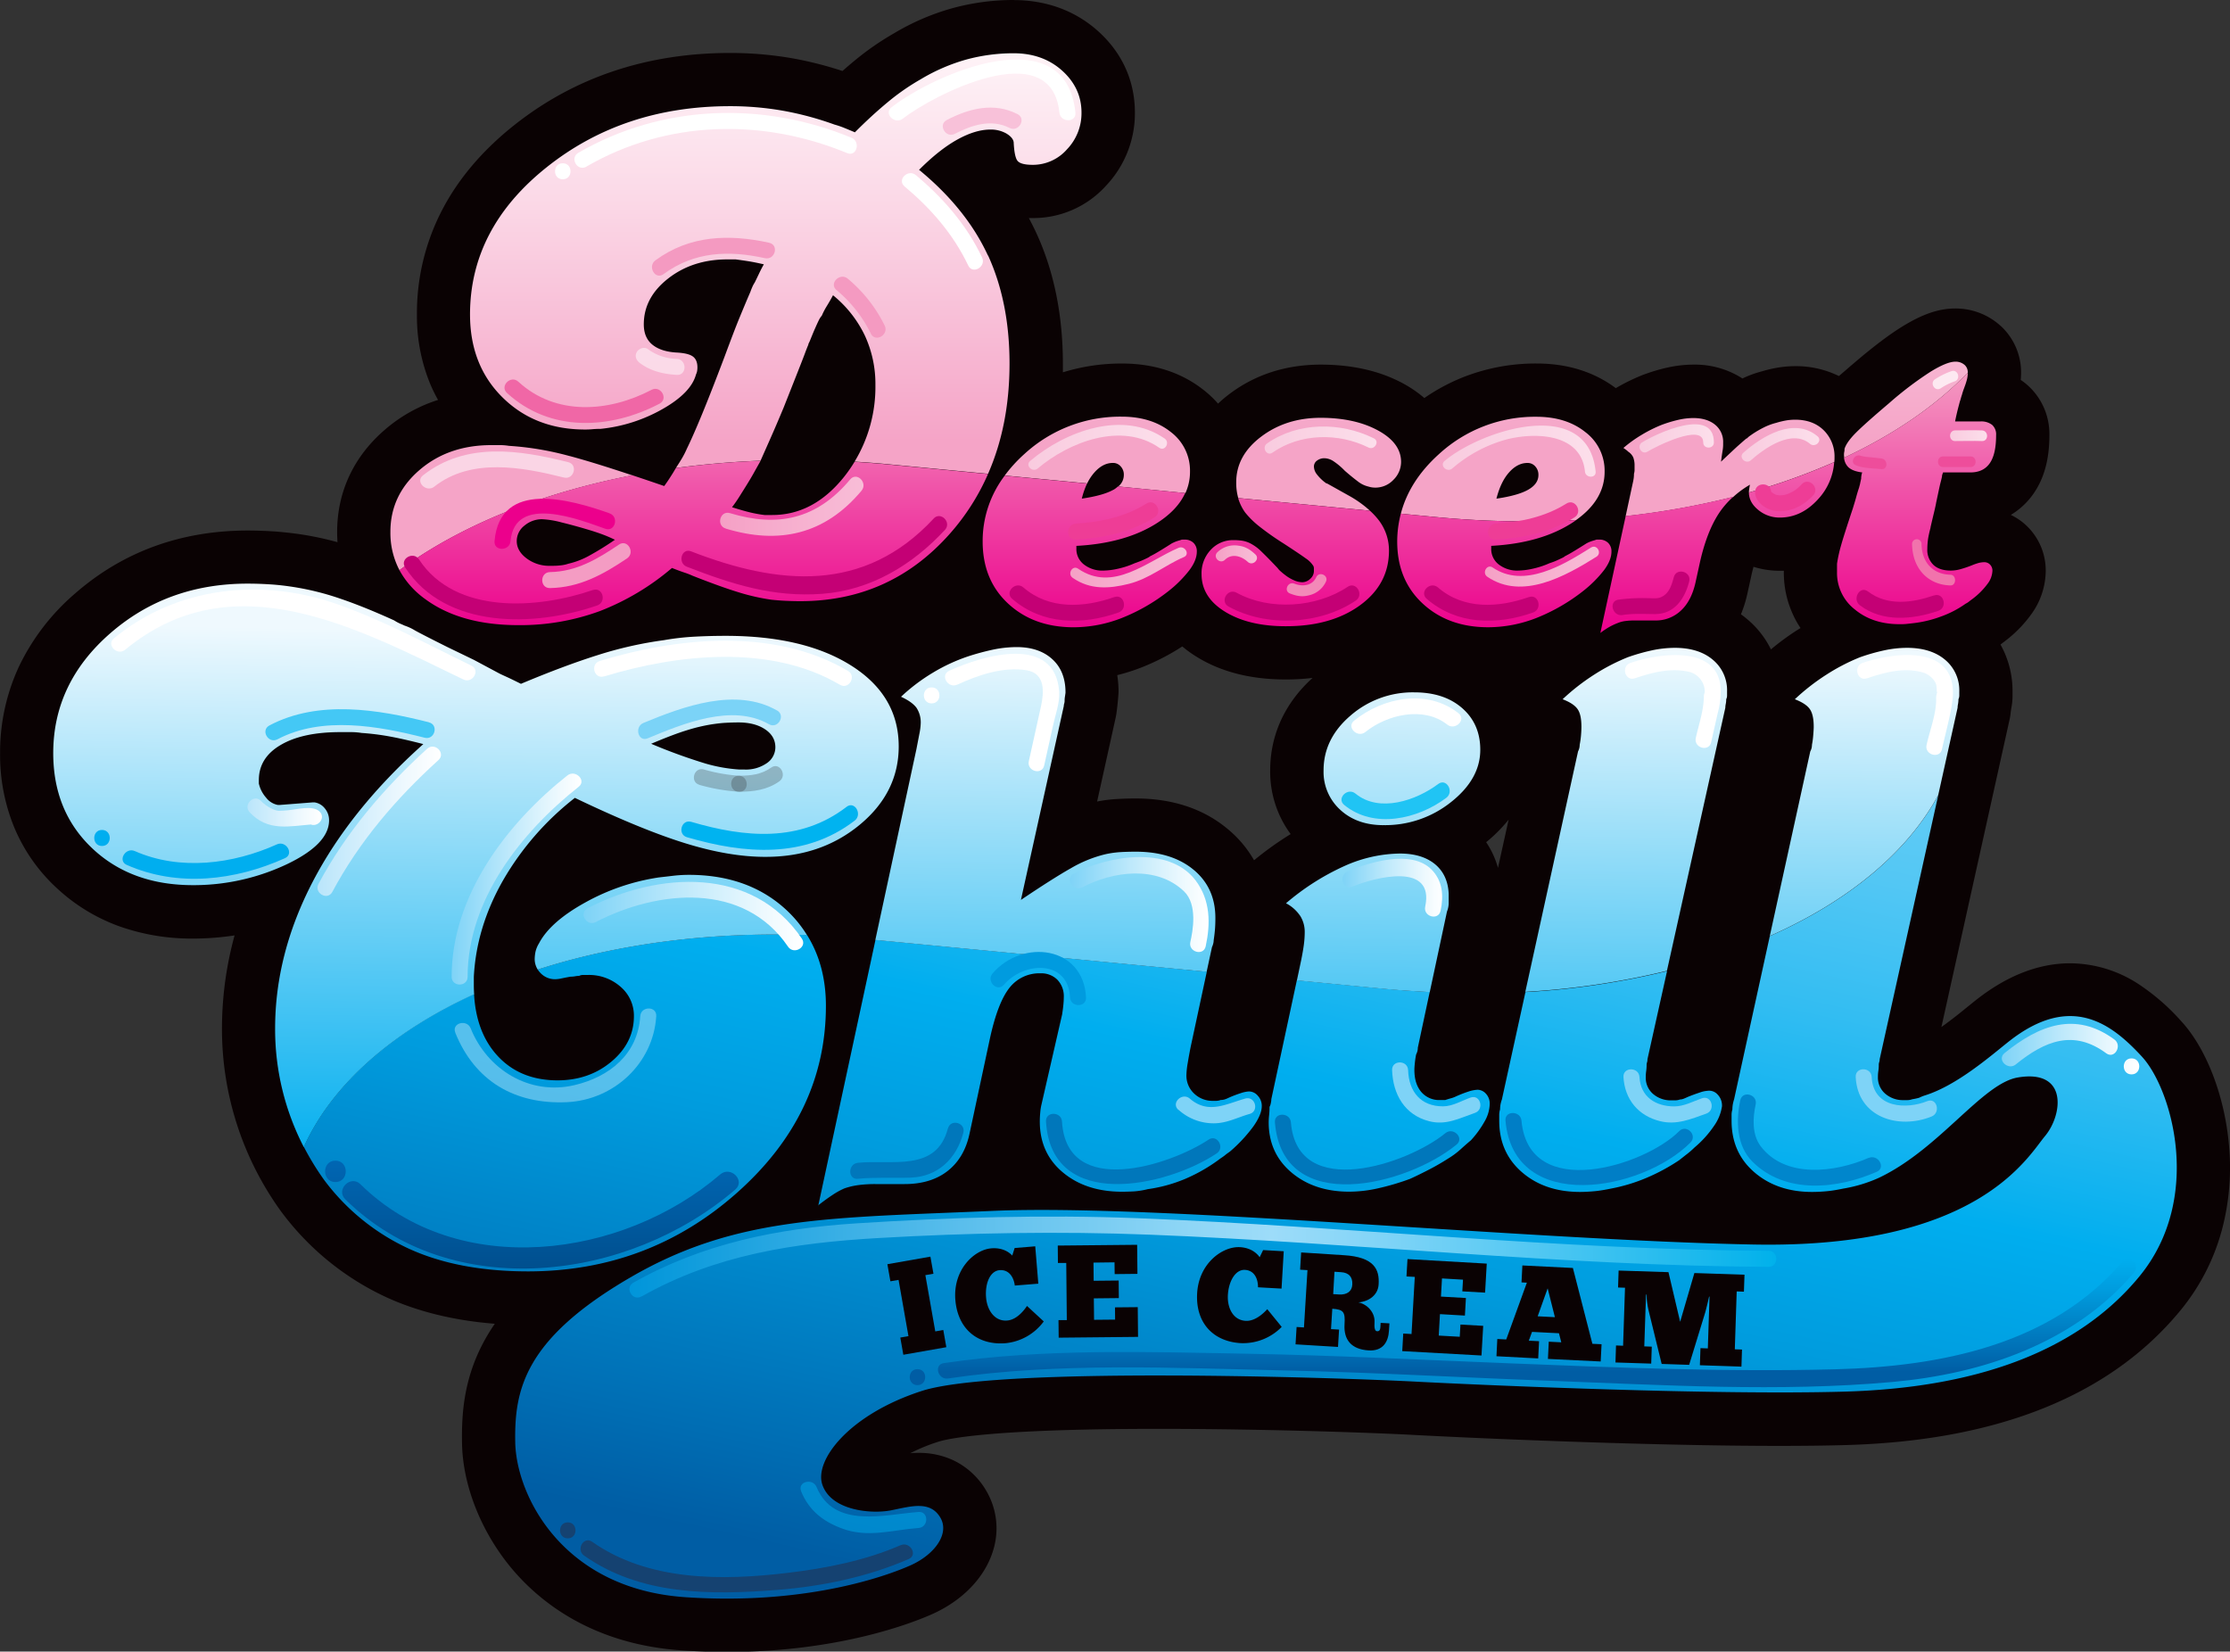 <svg xmlns="http://www.w3.org/2000/svg" xmlns:xlink="http://www.w3.org/1999/xlink" viewBox="0 0 1015.08 751.78"><rect x="0" y="0" width="1015.08" height="751.78" fill="#333333" stroke="none"/><defs><style>.cls-1{isolation:isolate;}.cls-2{fill:#0a0203;}.cls-3{fill:url(#linear-gradient);}.cls-4{fill:url(#linear-gradient-2);}.cls-5,.cls-9{fill:none;}.cls-6{fill:url(#linear-gradient-3);}.cls-7{fill:url(#linear-gradient-4);}.cls-8{fill:#7ed3f7;}.cls-9{stroke:#fff;stroke-miterlimit:10;stroke-width:3.78px;}.cls-10{fill:#fff;}.cls-11{fill:url(#linear-gradient-5);}.cls-12{fill:#154271;}.cls-13{opacity:0.5;}.cls-13,.cls-25{mix-blend-mode:lighten;}.cls-14{fill:#00aeef;}.cls-15{fill:url(#linear-gradient-6);}.cls-16{fill:url(#linear-gradient-7);}.cls-17{fill:url(#linear-gradient-8);}.cls-18{fill:#44c8f5;}.cls-19{fill:url(#linear-gradient-9);}.cls-20{fill:url(#linear-gradient-10);}.cls-21{fill:url(#linear-gradient-11);}.cls-22{fill:#abe1fa;}.cls-23{fill:url(#linear-gradient-12);}.cls-24{fill:#00b3f0;}.cls-26{opacity:0.25;mix-blend-mode:color-burn;}.cls-27{fill:#231f20;}.cls-28{fill:#7bd3f7;}.cls-29{fill:#009bdf;}.cls-30{fill:#007ec6;}.cls-31{fill:#0086cc;}.cls-32{fill:#07b;}.cls-33{fill:url(#linear-gradient-13);}.cls-34{fill:#20c4f4;}.cls-35{fill:#c40075;}.cls-36{fill:url(#linear-gradient-14);}.cls-37{fill:#ee3d96;}.cls-38{fill:url(#linear-gradient-15);}.cls-39{fill:url(#linear-gradient-16);}.cls-40{fill:url(#linear-gradient-17);}.cls-41{fill:#fde9f1;}.cls-42{fill:#ee4d9b;}.cls-43{fill:#f173ac;}.cls-44{fill:url(#linear-gradient-18);}.cls-45{fill:url(#linear-gradient-19);}.cls-46{fill:#f389b8;}.cls-47{fill:url(#linear-gradient-20);}.cls-48{fill:#f067a6;}.cls-49{fill:#f49ac1;}.cls-50{fill:#fad5e5;}.cls-51{fill:#f8c1d9;}.cls-52{fill:url(#linear-gradient-21);}.cls-53{fill:#ec008c;}.cls-54{fill:#f49cc3;}.cls-55{fill:url(#linear-gradient-22);}.cls-56{fill:url(#linear-gradient-23);}.cls-57{fill:url(#linear-gradient-24);}</style><linearGradient id="linear-gradient" x1="5098.94" y1="1413.18" x2="5205.86" y2="930.42" gradientUnits="userSpaceOnUse"><stop offset="0" stop-color="#005da4"/><stop offset="0.09" stop-color="#006db3"/><stop offset="0.38" stop-color="#009cde"/><stop offset="0.53" stop-color="#00aeef"/><stop offset="0.55" stop-color="#07b0ef"/><stop offset="0.69" stop-color="#33bdf2"/><stop offset="0.82" stop-color="#53c7f4"/><stop offset="0.93" stop-color="#66cdf6"/><stop offset="1" stop-color="#6dcff6"/></linearGradient><linearGradient id="linear-gradient-2" x1="5035.24" y1="1209.76" x2="5039.33" y2="964.03" gradientUnits="userSpaceOnUse"><stop offset="0" stop-color="#00aeef"/><stop offset="0.36" stop-color="#53c8f4"/><stop offset="1" stop-color="#eff9fe"/></linearGradient><linearGradient id="linear-gradient-3" x1="5117.38" y1="932.34" x2="5117.38" y2="697.06" gradientUnits="userSpaceOnUse"><stop offset="0.25" stop-color="#f5a4c7"/><stop offset="0.72" stop-color="#fbd9e7"/><stop offset="1" stop-color="#fef3f7"/></linearGradient><linearGradient id="linear-gradient-4" x1="5125.9" y1="960.92" x2="5125.9" y2="842.46" gradientUnits="userSpaceOnUse"><stop offset="0" stop-color="#ec008c"/><stop offset="0.54" stop-color="#f051a8"/><stop offset="1" stop-color="#f49ac1"/></linearGradient><linearGradient id="linear-gradient-5" x1="4867.17" y1="1245.01" x2="5389.19" y2="1245.01" gradientUnits="userSpaceOnUse"><stop offset="0" stop-color="#0095da"/><stop offset="0.04" stop-color="#0c9bdc"/><stop offset="0.29" stop-color="#5abeec"/><stop offset="0.47" stop-color="#8ad4f5"/><stop offset="0.56" stop-color="#9ddcf9"/><stop offset="0.62" stop-color="#8cd7f8"/><stop offset="0.75" stop-color="#61ccf4"/><stop offset="0.93" stop-color="#1cb9ed"/><stop offset="1" stop-color="#00b1eb"/></linearGradient><linearGradient id="linear-gradient-6" x1="5273.84" y1="1304.32" x2="5273.84" y2="1245.82" gradientUnits="userSpaceOnUse"><stop offset="0" stop-color="#005da4"/><stop offset="0.12" stop-color="#005da4"/><stop offset="0.27" stop-color="#006db3"/><stop offset="0.76" stop-color="#009cde"/><stop offset="1" stop-color="#00aeef"/></linearGradient><linearGradient id="linear-gradient-7" x1="5491.87" y1="1150.33" x2="5554.43" y2="1150.33" gradientUnits="userSpaceOnUse"><stop offset="0" stop-color="#7ed3f7"/><stop offset="0.44" stop-color="#bee9fb"/><stop offset="0.82" stop-color="#edf9fe"/><stop offset="1" stop-color="#fff"/></linearGradient><linearGradient id="linear-gradient-8" x1="4693.29" y1="1042.68" x2="4727.21" y2="1042.68" gradientUnits="userSpaceOnUse"><stop offset="0" stop-color="#b9e5fb"/><stop offset="0.06" stop-color="#bee7fb"/><stop offset="0.69" stop-color="#edf8fe"/><stop offset="1" stop-color="#fff"/></linearGradient><linearGradient id="linear-gradient-9" x1="4725.16" y1="1046.63" x2="4781.39" y2="1046.63" xlink:href="#linear-gradient-8"/><linearGradient id="linear-gradient-10" x1="4822.79" y1="1250.26" x2="4822.79" y2="1201.13" gradientUnits="userSpaceOnUse"><stop offset="0" stop-color="#004f8e"/><stop offset="1" stop-color="#0066b3"/></linearGradient><linearGradient id="linear-gradient-11" x1="4846.29" y1="1089.8" x2="4946.27" y2="1089.8" xlink:href="#linear-gradient-7"/><linearGradient id="linear-gradient-12" x1="4786.23" y1="1072.95" x2="4845.34" y2="1072.95" xlink:href="#linear-gradient-7"/><linearGradient id="linear-gradient-13" x1="5067.69" y1="1084.56" x2="5130.82" y2="1084.56" xlink:href="#linear-gradient-7"/><linearGradient id="linear-gradient-14" x1="5067.83" y1="931.07" x2="5120.85" y2="931.07" gradientUnits="userSpaceOnUse"><stop offset="0" stop-color="#f5a0c5"/><stop offset="0.34" stop-color="#f6abcc"/><stop offset="1" stop-color="#f8bdd7"/></linearGradient><linearGradient id="linear-gradient-15" x1="5048.74" y1="876.46" x2="5111.88" y2="876.46" gradientUnits="userSpaceOnUse"><stop offset="0" stop-color="#f9cbdf"/><stop offset="0.09" stop-color="#f9cde0"/><stop offset="1" stop-color="#fcdfeb"/></linearGradient><linearGradient id="linear-gradient-16" x1="5373.41" y1="875.31" x2="5408.79" y2="875.31" xlink:href="#linear-gradient-15"/><linearGradient id="linear-gradient-17" x1="5326.95" y1="872.38" x2="5360.8" y2="872.38" xlink:href="#linear-gradient-15"/><linearGradient id="linear-gradient-18" x1="5468.31" y1="871.13" x2="5485.16" y2="871.13" xlink:href="#linear-gradient-15"/><linearGradient id="linear-gradient-19" x1="5134.05" y1="925.18" x2="5152.82" y2="925.18" xlink:href="#linear-gradient-14"/><linearGradient id="linear-gradient-20" x1="5156.31" y1="873.13" x2="5207.25" y2="873.13" xlink:href="#linear-gradient-15"/><linearGradient id="linear-gradient-21" x1="4908.45" y1="903.26" x2="4973.72" y2="903.26" xlink:href="#linear-gradient-14"/><linearGradient id="linear-gradient-22" x1="5256.55" y1="930.74" x2="5308.49" y2="930.74" xlink:href="#linear-gradient-14"/><linearGradient id="linear-gradient-23" x1="5237.44" y1="878.17" x2="5307.03" y2="878.17" xlink:href="#linear-gradient-15"/><linearGradient id="linear-gradient-24" x1="5191.83" y1="1076.88" x2="5237.15" y2="1076.88" xlink:href="#linear-gradient-7"/></defs><title>DesertChill SVG</title><g class="cls-1"><g id="Layer_2" data-name="Layer 2"><path class="cls-2" d="M5042.14,672.82A105.1,105.1,0,0,0,5014,676.6a108.21,108.21,0,0,0-26.4,11.38,126.17,126.17,0,0,0-18.08,12.56c-1.79,1.47-3.57,3-5.38,4.59a168.48,168.48,0,0,0-22.67-5.75,164.8,164.8,0,0,0-28.49-2.45c-37.86,0-71,11.13-98.54,33.08-14.24,11.35-25.19,24.27-32.55,38.43A101.75,101.75,0,0,0,4770.43,816a81.44,81.44,0,0,0,5.36,29.86,68.3,68.3,0,0,0,4.26,9,68.7,68.7,0,0,0-24.39,13.72c-14.09,12.21-21.55,28.25-21.55,46.42,0,1.57.07,3.11.16,4.62a140.53,140.53,0,0,0-16.12-3.48s0,0,0,0c-3.93-.6-8-1.06-12.17-1.39h-.07c-4.15-.28-8.34-.44-12.48-.44-30.34,0-56.76,9.62-78.51,28.58a101.56,101.56,0,0,0-25.4,32.83,92.4,92.4,0,0,0-8.83,40,87,87,0,0,0,6.26,33.28,78.81,78.81,0,0,0,19.08,27.63,83.22,83.22,0,0,0,28.64,17.73,98.07,98.07,0,0,0,33.83,5.68h1.14a2.27,2.27,0,0,0,.44,0,128.76,128.76,0,0,0,17.35-1.43,160.47,160.47,0,0,0-5.74,42.31,141.49,141.49,0,0,0,26.77,83.15,6.41,6.41,0,0,0,.39.52,124.83,124.83,0,0,0,47.81,38.79c14.37,6.56,30.88,10.56,49.22,12-1.31,1.91-2.54,3.84-3.67,5.79-10.34,17.82-11.5,34.52-11.25,48.56.32,19.8,9.19,41.57,23.7,58.32,12.95,14.93,36.68,33.27,76.21,36,6.94.47,13.9.72,20.73.72,50.79,0,84.32-13.18,93.37-17.22,13.71-6.13,23.74-16.47,27.56-28.39a33.72,33.72,0,0,0-2.93-27.74,34.65,34.65,0,0,0-14.57-13.69,36.71,36.71,0,0,0-16.22-3.58c-1.3,0-2.57,0-3.81.16a82.94,82.94,0,0,1,12.74-5.22c4.27-1.38,24.11-5.87,100.07-5.87,52.32,0,102.6,2,116,2.75,25.79,1.38,106,5,166.83,5,11.53,0,21.85-.13,30.71-.39,69-2,120.06-22.65,151.81-61.26a97.5,97.5,0,0,0,19.22-37.95,110.07,110.07,0,0,0,2.87-37.45c-2-22.37-10.34-44-21.8-56.35a98.57,98.57,0,0,0-19.11-16.64,57.34,57.34,0,0,0-31.38-9.63c-14.37,0-28.81,5.64-42.89,16.76-1.19.93-2.47,2-3.83,3.07-3,2.46-7.31,5.93-11.87,9.18l31-139.85a22.52,22.52,0,0,0,.52-3.31c.08-.55.17-1.1.23-1.67a28.48,28.48,0,0,0,.62-5.9V987.6a43.17,43.17,0,0,0-5.48-21.39q.58-.44,1.08-.84c.41-.28.78-.58,1.17-.88a57.19,57.19,0,0,0,11.64-11.9,34,34,0,0,0,6.7-19.81,28.17,28.17,0,0,0-8.16-20.1,27.6,27.6,0,0,0-7.72-5.48,33.84,33.84,0,0,0,10.4-9.79c4.83-7,7.15-15.66,7.15-26.52a29.78,29.78,0,0,0-10.24-23,29.33,29.33,0,0,0-2.81-2.13c.07-.55.09-1.08.11-1.62a28.78,28.78,0,0,0-9.05-22.81,1.93,1.93,0,0,1-.21-.17,30.42,30.42,0,0,0-20.69-7.92c-7.34,0-14.7,2.48-23.87,8.09l0,0c-6.1,3.74-13.25,9.15-21.91,16.53-2.68,2.26-5,4.32-7.14,6.13a44.36,44.36,0,0,0-19.92-4.5,49.28,49.28,0,0,0-8,.68,58.21,58.21,0,0,0-7,1.64,50.85,50.85,0,0,0-9,3.28,40,40,0,0,0-22.31-6.3,54.56,54.56,0,0,0-12.13,1.41h-.06a83.9,83.9,0,0,0-10.69,3.23c-.17.06-.32.11-.45.17a90,90,0,0,0-12,5.9c-9.95-7.44-22.07-11.22-36.11-11.22a90.17,90.17,0,0,0-32.43,5.87A88.61,88.61,0,0,0,5229,854a54.57,54.57,0,0,0-9.47-6.53c-10.55-5.77-23.24-8.68-37.67-8.68-15.87,0-29.94,4.53-41.76,13.51a61.81,61.81,0,0,0-5,4.24,48.7,48.7,0,0,0-6.31-6c-10.19-8.13-22.8-12.25-37.46-12.25a90.51,90.51,0,0,0-26.86,4c0-1.25,0-2.51,0-3.77,0-22.07-4-42.05-12-59.44-1.08-2.37-2.25-4.68-3.49-7l1.87,0a44.59,44.59,0,0,0,33.31-14.79,47.92,47.92,0,0,0,13.09-33.21c0-14.47-5.84-27.34-16.92-37.22-10.3-9.2-23.49-14-38.16-14Zm336,260.76c.24-1,.47-1.91.7-2.76a39.58,39.58,0,0,0,12,1.81h1.8v.63a45.26,45.26,0,0,0,4.43,19.86,41.05,41.05,0,0,0,3.17,5.58c-.48.29-1,.59-1.42.9,0,0,0,0-.05,0a116.08,116.08,0,0,0-12,8.82A42,42,0,0,0,5376,954.7c-.92-.78-1.89-1.55-2.88-2.26a55.43,55.43,0,0,0,2.83-9,.49.49,0,0,0,.05-.19l2.12-9.66ZM5089.3,980.12a91.4,91.4,0,0,0,10.52-3.32h0a104.27,104.27,0,0,0,19-9.73,53.81,53.81,0,0,0,6.88,4.93c10.95,6.71,24.48,10.11,40.09,10.11a100.75,100.75,0,0,0,12.34-.71c-12.64,11.43-19.3,25.94-19.3,42.09a47.78,47.78,0,0,0,9.32,29,147.88,147.88,0,0,0-16.66,11.91,51.81,51.81,0,0,0-12.15-14.35c-11-9.14-25.11-13.78-41.75-13.78-3,0-6,.1-8.66.26a65.58,65.58,0,0,0-8.88,1.13l8.45-38.2c.12-.56.21-1.11.31-1.69a127.3,127.3,0,0,0,1-9.79,51.15,51.15,0,0,0-.59-7.86Zm167.84,76.06a68.73,68.73,0,0,0,10.23-10.27l-4.85,21.94a40.18,40.18,0,0,0-5.38-11.67Z" transform="translate(-4580.65 -672.82)"/><path class="cls-3" d="M4953,1221.56s.06,0,.09-.08l-.09.47Zm6.42-4.68a33.29,33.29,0,0,1,5.65-3.14,32.78,32.78,0,0,1,6.82-1.54,57.57,57.57,0,0,1,7.21-.4h13.28q12.06,0,19.67-6t9.94-17l9.35-43.67q3.54-16,8.78-22.63a17.25,17.25,0,0,1,14.24-6.64,10.32,10.32,0,0,1,7.6,2.93,10.86,10.86,0,0,1,2.92,8,34.83,34.83,0,0,1-.2,3.48c-.12,1.34-.32,2.75-.56,4.31l-9.38,40.94a24.2,24.2,0,0,0-.58,3.71c-.13,1.41-.2,2.78-.2,4.09q0,14.42,10.53,23.19t26.91,8.77c1.8,0,3.7-.06,5.65-.17a35.48,35.48,0,0,0,6.05-1,67.83,67.83,0,0,0,17-4.66,76.46,76.46,0,0,0,16.17-9.37c.79-.52,1.5-1,2.15-1.55s1.36-1,2.13-1.57a68.61,68.61,0,0,0,10.55-11.31c2.59-3.64,3.9-6.76,3.9-9.35a6.71,6.71,0,0,0-1.77-4.67,5.31,5.31,0,0,0-4.09-2,14.38,14.38,0,0,0-3.71.78,52.81,52.81,0,0,0-6,2.33,8.53,8.53,0,0,1-1.58.59,6.46,6.46,0,0,1-1.56.19,6.12,6.12,0,0,1-1.95.39h-1.56a12,12,0,0,1-8.56-3.31,11.12,11.12,0,0,1-3.52-8.44,35.84,35.84,0,0,1,.59-5.45c.38-2.35.84-4.84,1.36-7.44l7.33-34.16-150.82-14.48-26,120.79C4955.37,1219.7,4957.49,1218.14,4959.41,1216.88Zm596.26-63.05c-13.54-14.67-32.06-29.45-60.61-6.95-7.79,6.14-23.37,19.9-38.08,24.52a17.21,17.21,0,0,0-2.74,1.1,27.69,27.69,0,0,1-3.18.69,6.58,6.58,0,0,1-2.14.39h-1.75a12.21,12.21,0,0,1-8.38-2.92,9.64,9.64,0,0,1-3.33-7.61,18.69,18.69,0,0,1,.21-2.89,17,17,0,0,0,.18-2.56,4,4,0,0,1,.21-1.35,4.76,4.76,0,0,0,.21-1.38l26.64-120.08c-14.29,26.4-41.31,48.43-76.67,64.14L5370,1173.19a19.23,19.23,0,0,0-.59,2.35,15.38,15.38,0,0,0-.2,2.33,8.34,8.34,0,0,0-.36,2.54V1183c0,9.62,3.42,17.41,10.32,23.38s15.66,9,26.32,9c2.34,0,4.68-.14,7-.36s4.79-.67,7.39-1.2a65.43,65.43,0,0,0,16-4.86c27.62-13.09,47.1-43,63.28-45.69,23-3.87,20.37,17.1,12.37,26.67s-30.7,51.34-132.77,49.37-271.49-18.56-345.88-15.32-117.14,2.3-165.31,30.31-52.81,51.07-52.39,75,21.21,66.68,77.34,70.54c58.72,4,96.05-11.57,102.57-14.48,11.28-5.06,17.83-14.54,13.61-21.72-4.65-7.94-13.47-5.12-22.41-3.34s-27.25.2-31.3-11.63c-3.82-11.14,12.11-32,45.3-42.72,35-11.28,190.81-6,224.83-4.22,30.53,1.61,136.69,6.26,195.54,4.53,56.68-1.66,104.49-16.77,133.81-52.41S5569.17,1168.43,5555.67,1153.83Zm-836.73,41a121.52,121.52,0,0,0,9.18,15,100.44,100.44,0,0,0,38.59,31.36q22.57,10.33,54.18,10.35,55,0,95.34-35.89t40.36-85c0-12.39-2.91-23.11-8.59-32.23-44.8-1.61-86.77,4.17-122.61,15.68a9.55,9.55,0,0,0,1.36,1.71,9,9,0,0,0,6.63,2.74,14.41,14.41,0,0,0,2.92-.38c1.16-.24,2.55-.53,4.1-.78a11.14,11.14,0,0,0,2.15-.2,10.21,10.21,0,0,1,1.74-.17,3.68,3.68,0,0,1,1.76-.41h2.14a21.65,21.65,0,0,1,15,5.44,17.27,17.27,0,0,1,6,13.28q0,12.09-10.15,20.65t-24.55,8.6q-17.52,0-27.87-11.71c-6.2-7-9.58-16.23-10.2-27.62C4759.44,1142.22,4731.86,1166.19,4718.94,1194.87Zm544.73-19.33a14.21,14.21,0,0,0-.21,2.33,8.34,8.34,0,0,0-.38,2.54V1183q0,14.43,10.33,23.38t26.31,9c2.33,0,4.67-.14,7-.36s4.8-.67,7.41-1.2a79,79,0,0,0,16-4.86,89.33,89.33,0,0,0,14.82-8c1.28-1,2.53-2,3.71-2.91a36.83,36.83,0,0,0,3.31-2.91,47.8,47.8,0,0,0,9-10,20.6,20.6,0,0,0,3.51-8.77v-.39a7.1,7.1,0,0,0-1.94-4.88,5.15,5.15,0,0,0-4.7-1.75,12.84,12.84,0,0,0-3.5.78c-1.54.51-3.38,1.16-5.43,2-.54.25-1.14.52-1.77.77a4.86,4.86,0,0,1-1.77.39,6.47,6.47,0,0,1-2.12.39h-1.77a12.21,12.21,0,0,1-8.38-2.92,9.67,9.67,0,0,1-3.32-7.61,18.69,18.69,0,0,1,.21-2.89,22.1,22.1,0,0,0,.18-2.56,3.72,3.72,0,0,1,.21-1.35,4.21,4.21,0,0,0,.17-1.38l8.92-40.13a357,357,0,0,1-64.46,9.56l-10.72,48.89A15,15,0,0,0,5263.67,1175.54Zm-104.55-.6a6.35,6.35,0,0,1-.59,1.77,33.4,33.4,0,0,1-.19,3.7,30.06,30.06,0,0,0-.2,3.31q0,14.05,10.34,22.81t26.33,8.77a60.51,60.51,0,0,0,13.24-1.56,114.82,114.82,0,0,0,14.43-4.27c2.87-1.31,5.79-2.75,8.77-4.29s5.92-3.26,8.77-5.08a37,37,0,0,0,5.48-4.09c1.55-1.41,3.12-2.8,4.67-4.08a45.29,45.29,0,0,0,6.24-8.59,16.72,16.72,0,0,0,2.34-7.8,6.64,6.64,0,0,0-1.76-4.88,5.28,5.28,0,0,0-3.71-1.76,14.87,14.87,0,0,0-4.1.79,54.19,54.19,0,0,0-6,2.34,12.56,12.56,0,0,1-2.14.77c-.93.26-1.77.51-2.54.78h-2.33a10.66,10.66,0,0,1-8.59-3.69q-3.12-3.71-3.12-10c0-.78.07-1.82.2-3.11s.32-2.6.58-3.91a8.25,8.25,0,0,0,.6-1.55,6.92,6.92,0,0,0,.18-1.56l5.42-25.39c-6.51-.32-13.05-.74-19.66-1.37l-40.82-3.94-11.61,54.08A8.7,8.7,0,0,1,5159.12,1174.94Z" transform="translate(-4580.65 -672.82)"/><path class="cls-4" d="M5291.94,991.11A97.6,97.6,0,0,1,5306.17,980a91.94,91.94,0,0,1,15.4-8,89.37,89.37,0,0,1,10.91-3.12,50.36,50.36,0,0,1,10.52-1.17q10.93,0,17.36,5.46a18,18,0,0,1,6.44,14.43v1.77a3.81,3.81,0,0,1-.39,1.74,10.48,10.48,0,0,1-.21,2.16A8.71,8.71,0,0,0,5366,995l-26.58,119.73a357,357,0,0,1-64.46,9.56l24-109.41a8.59,8.59,0,0,0,.58-1.55,7.54,7.54,0,0,0,.18-1.56,38.39,38.39,0,0,0,.6-4.28c.13-1.57.18-2.87.18-3.91,0-3.65-.56-6.3-1.76-8S5295.31,992.4,5291.94,991.11Zm112.53,4.49c1.18,1.69,1.77,4.34,1.77,8,0,1-.09,2.34-.22,3.91a36.44,36.44,0,0,1-.57,4.28,8.29,8.29,0,0,1-.18,1.56,8.74,8.74,0,0,1-.61,1.55l-18.42,84c35.36-15.71,62.38-37.74,76.67-64.14l8.82-39.78a8.21,8.21,0,0,1,.21-1.74,13.15,13.15,0,0,0,.19-2.16,4.08,4.08,0,0,0,.38-1.74V987.6a18.08,18.08,0,0,0-6.43-14.43q-6.43-5.45-17.36-5.46a50,50,0,0,0-10.51,1.17,89,89,0,0,0-10.92,3.12,90.8,90.8,0,0,0-15.4,8,97.68,97.68,0,0,0-14.24,11.11C5401,992.4,5403.29,993.9,5404.47,995.6ZM4948,1098.47a55,55,0,0,0-8.77-10.85q-17.34-16.57-45-16.58a60.59,60.59,0,0,0-6.82.38q-3.31.4-6.81.79a99.08,99.08,0,0,0-33.75,11.52q-15.78,8.76-20.86,18.51a12.8,12.8,0,0,0-1.56,3.7,17.48,17.48,0,0,0-.39,3.32,8.92,8.92,0,0,0,1.38,4.89C4861.23,1102.64,4903.2,1096.86,4948,1098.47Zm-236.67-32.31a99.29,99.29,0,0,1-41.73,9.57h-1.14q-28.1,0-45.83-16.77t-17.75-43.3q0-31.95,25.95-54.57t62.56-22.61c3.64,0,7.21.13,10.74.37s6.94.66,10.31,1.19a124.81,124.81,0,0,1,21.07,5.27q10.89,3.69,24.58,9.92a18.8,18.8,0,0,0,2.91,1.56c.65.27,1.23.52,1.77.79a22.41,22.41,0,0,1,4.67,2.15c2.06,1.17,7,3.69,14.81,7.6l12.08,5.84,11.71,6.26c.5.25,1.62.78,3.3,1.54s3.84,1.83,6.45,3.12q19.48-8.19,34.89-13.06a177.36,177.36,0,0,1,30.22-6.82,114.87,114.87,0,0,1,13.64-1.57q7-.39,14.44-.39,35.85,0,57.3,13.64t21.46,36.68q0,21-17.75,35.68t-43.08,14.6q-16.4,0-36.47-6.23T4842.33,1036a129.91,129.91,0,0,0-32.74,37.63q-12.09,21.26-13.26,43.86v3.91c0,1.34.07,2.65.14,4-37,16.92-64.61,40.89-77.53,69.57a116.69,116.69,0,0,1-13.06-54q0-33.91,17.15-66.86t50.31-62.59q-9-2.32-15.41-3.49a113.44,113.44,0,0,0-12.68-1.58,30.64,30.64,0,0,0-4.67-.38h-5.07q-17.17,0-27.09,5.85c-6.64,3.88-9.95,9.24-9.95,16v1.56a14.63,14.63,0,0,0,3.31,6.43,8.85,8.85,0,0,0,5.26,3.3h1.18l14.81-1.16h.78a7.29,7.29,0,0,1,4.68,2.72,8.31,8.31,0,0,1,1.95,5.46Q4730.44,1057,4711.33,1066.16Zm165.72-54.78a250.8,250.8,0,0,0,24.75,9,71.6,71.6,0,0,0,15.41,2.72h2.34a16.66,16.66,0,0,0,10.15-2.9,8.76,8.76,0,0,0,3.89-7.21c0-3.4-1.57-6.12-4.68-8.2s-7.16-3.13-12.09-3.13c-2.09,0-4.1.08-6,.18s-3.84.35-5.67.61a77.79,77.79,0,0,0-11.69,2.73C4889.26,1006.44,4883.81,1008.53,4877.05,1011.38ZM4997.83,995a12,12,0,0,1,1.93,7,27.81,27.81,0,0,1-.58,4.68c-.4,2.08-.86,4.43-1.35,7l-18.74,87,150.82,14.48,2.42-11.23a7.71,7.71,0,0,0,.56-1.56,6.07,6.07,0,0,0,.22-1.57c.24-1.56.44-3.2.58-4.89s.19-3.45.19-5.27q0-13.7-9.92-21.92t-26.33-8.22q-3.9,0-7.23.21a42.57,42.57,0,0,0-6.8,1,57.79,57.79,0,0,0-15.4,6.27c-5.6,3.15-13.19,8-22.83,14.47l19.5-88.19a4.94,4.94,0,0,1,.19-1.16,4.29,4.29,0,0,0,.19-1.18,12.31,12.31,0,0,1,.21-2.33c.11-.78.2-1.3.2-1.57q0-9.72-6.06-15.19c-4-3.64-9.41-5.46-16.18-5.46a53.42,53.42,0,0,0-10.71,1.15,112.75,112.75,0,0,0-11.5,3.11,81.08,81.08,0,0,0-16,7.44,84.08,84.08,0,0,0-14.42,10.91Q4995.84,992.3,4997.83,995Zm212.57,53.41a47.93,47.93,0,0,0,30.79-10.52q13.28-10.51,13.27-23.8,0-11.69-8.18-18.89c-5.47-4.81-12.73-7.23-21.85-7.23a43.13,43.13,0,0,0-29,10.55q-12.32,10.53-12.3,25a23.3,23.3,0,0,0,7.61,17.93Q5198.31,1048.42,5210.4,1048.42Zm-38,41.15a13.69,13.69,0,0,1,2.15,7.59,44.65,44.65,0,0,1-.39,5.66c-.26,2-.66,4.24-1.17,6.83l-2,9.46,40.82,3.94c6.61.63,13.15,1,19.66,1.37l7.83-36.64a10.47,10.47,0,0,0,.78-4v-4.1q-.37-8.61-6.21-13.47c-3.93-3.23-9.25-4.86-16-4.86a63.27,63.27,0,0,0-25.15,5.64,111.3,111.3,0,0,0-26.69,17A17.4,17.4,0,0,1,5172.38,1089.57Z" transform="translate(-4580.65 -672.82)"/><path class="cls-5" d="M5309.12,961.2l0-.28,0,.05Z" transform="translate(-4580.65 -672.82)"/><path class="cls-6" d="M5415.71,880.91c0,.77,0,1.51-.11,2.23A288.45,288.45,0,0,1,5376.74,897v0a10.92,10.92,0,0,1,.13-1.55c.08-.55.18-1.24.35-2a43.61,43.61,0,0,0-7.59,5.55,363,363,0,0,1-49,8.77l3.34-15.51c.16-.63.25-1.27.35-1.93a17.11,17.11,0,0,0,.11-1.89,5.61,5.61,0,0,0,.26-1.69v-1.9a10.4,10.4,0,0,0-.6-3.84,6.35,6.35,0,0,0-2.29-2.6,10.55,10.55,0,0,0-1-.86l-1.18-.83a58.63,58.63,0,0,1,8.11-5.85,62.74,62.74,0,0,1,9.31-4.66,59.74,59.74,0,0,1,7.55-2.28,30.72,30.72,0,0,1,6.8-.82c4.15,0,7.43,1,9.92,3a10,10,0,0,1,3.7,8.23v1a17.23,17.23,0,0,1-.23,2.51c-.18,1-.42,2.73-.74,5.13q5.28-5,7.54-7.07c1.52-1.34,2.83-2.49,3.95-3.45a.75.75,0,0,0,.48-.24,8.17,8.17,0,0,1,.95-.84c.31-.24.74-.5,1.19-.84a45.52,45.52,0,0,1,5.26-3.09,27.16,27.16,0,0,1,5.74-2.15,39.13,39.13,0,0,1,4.54-1.1,25.74,25.74,0,0,1,4.06-.34c5.41,0,9.76,1.59,13,4.77A16.63,16.63,0,0,1,5415.71,880.91Zm-302.1-11.43c-5.81-4.64-13.28-7-22.34-7a64.41,64.41,0,0,0-44.33,17,65.44,65.44,0,0,0-8.94,9.79l37.53,3.59a21.87,21.87,0,0,1,3.3-5c2.55-2.88,5.36-4.32,8.39-4.32a4.54,4.54,0,0,1,3.56,1.57,5.47,5.47,0,0,1,1.43,3.93,6.68,6.68,0,0,1-2.56,5.22l30.6,3a23.23,23.23,0,0,0,2.08-9.75A22,22,0,0,0,5113.61,869.48Zm71.93,23.87a6.55,6.55,0,0,0-1.56-.71c0-.17-.07-.25-.23-.25a20.21,20.21,0,0,1-3.71-3.7,6,6,0,0,1-1.3-3.46,3.3,3.3,0,0,1,1.41-2.75,5.47,5.47,0,0,1,3.36-1.08,7.79,7.79,0,0,1,4.07,1.32,31,31,0,0,1,5.25,4.42c2.38,2.07,4.39,3.68,6,4.89a12.3,12.3,0,0,0,4.78,2.28,9.54,9.54,0,0,0,1.55.36,11.23,11.23,0,0,0,9.79-3.47,11.4,11.4,0,0,0,3.46-8.12q0-8.61-10.51-14.33T5181.83,863q-15.77,0-27.13,8.6t-11.33,20.78a25.33,25.33,0,0,0,.92,7.14l59.95,5.76a50.67,50.67,0,0,0-9.73-6.92C5189.4,895.51,5186.41,893.82,5185.54,893.35Zm112.54,16.19a429.38,429.38,0,0,1-64.25-1.41l-15.53-1.49c2.61-10,8.35-19,17.35-27.11a64.46,64.46,0,0,1,44.33-17c9.09,0,16.52,2.32,22.34,7a22,22,0,0,1,8.74,18C5311.06,896.08,5306.7,903.42,5298.08,909.54Zm-17.15-20.49a5.56,5.56,0,0,0-1.44-3.93,4.56,4.56,0,0,0-3.57-1.57c-3,0-5.82,1.44-8.37,4.32s-4.44,6.84-5.73,11.93c6.53-.95,11.36-2.31,14.45-4.07S5280.93,891.75,5280.93,889.05Zm-441-8.64a136.66,136.66,0,0,0-27.64-4.65,24.91,24.91,0,0,0-4-.33h-4q-19.59,0-32.78,11.42T4758.36,915a36.44,36.44,0,0,0,4.14,17.39c27.3-20.07,63.87-35.06,106-43.19C4856.77,885.27,4847.24,882.35,4840,880.41Zm636.42-37.95A4.4,4.4,0,0,0,5475,839a6.09,6.09,0,0,0-4.32-1.55q-3.81,0-11.21,4.54a158.2,158.2,0,0,0-18.89,14.33c-7.32,6.21-12.39,10.72-15.16,13.51s-4.5,5.22-5.15,7.28a7.57,7.57,0,0,1-.11,1.32,5.76,5.76,0,0,0-.14,1.3,10.37,10.37,0,0,0,.11,1.42C5442.69,870.64,5461.79,857.56,5476.4,842.46Zm-446-53.34q-9.84-21.33-31.34-39,9.32-9.32,17.52-13.83t14.94-4.49a14.22,14.22,0,0,1,7.22,1.76c2,1.2,3.17,2.53,3.38,4,.21,4.5.81,7.35,1.78,8.51s3.25,1.78,6.9,1.78a20.65,20.65,0,0,0,15.6-7.07,23.75,23.75,0,0,0,6.59-16.7c0-7.53-3-13.89-8.85-19.14s-13.24-7.87-22-7.87a81.76,81.76,0,0,0-21.69,2.88,85.08,85.08,0,0,0-20.73,9,103.6,103.6,0,0,0-14.79,10.26q-7.41,6.12-15.09,13.84c-1.51-.65-3.07-1.29-4.68-1.95a42.71,42.71,0,0,0-4.65-1.59,142.82,142.82,0,0,0-23.3-6.27,138.36,138.36,0,0,0-24.24-2.09q-48.57,0-83.43,27.8t-34.89,67q0,23.14,14.8,37.77t37.6,14.61a33.3,33.3,0,0,0,3.38-.15c1.18-.1,2.4-.15,3.69-.15a71.54,71.54,0,0,0,28.14-9q13-7.37,15.25-15.75a6.24,6.24,0,0,0,.49-1.44,10.36,10.36,0,0,0,.16-1.76c0-2.35-.71-4-2.09-5s-3.71-1.54-6.9-1.76c-4.95-.22-8.74-1.4-11.42-3.54s-4-5.25-4-9.31q0-12.22,11.11-20.89t26.83-8.68h3.86c1.7.22,3.58.48,5.63.8s4.43.8,7.21,1.44c-.86,1.51-1.6,3-2.24,4.34s-1.3,2.74-1.94,4a12.09,12.09,0,0,0-1.11,2.08c-.33.75-.6,1.44-.82,2.09-1.49,3.42-3.15,7.4-5,11.88s-4.11,10.51-6.9,18c-4.07,10.75-7.4,19.25-10,25.56s-4.92,11.64-7,15.92a41.55,41.55,0,0,1-2.1,4.17c-.77,1.3-1.56,2.58-2.42,3.87-.15.26-.34.54-.49.81,12.48-1.71,25.35-2.83,38.53-3.34q2.22-5,4.72-10.65t5.78-13.51c5.34-13.49,8.52-21.52,9.48-24.11s1.56-4.07,1.76-4.49a1.46,1.46,0,0,1,.17-.64l.48-1c.86-2.11,1.59-3.94,2.25-5.43s1.29-2.92,1.92-4.19a8.89,8.89,0,0,1,.66-1.13,4.13,4.13,0,0,1,.63-.8,33.36,33.36,0,0,1,2.26-4.36c.84-1.38,1.82-3,2.87-5a53.14,53.14,0,0,1,14.48,18.33,52.3,52.3,0,0,1,4.82,22.48,65.55,65.55,0,0,1-9.48,34.93c5,.31,10.1.68,15.2,1.17l45.56,4.37q9.76-22.2,9.77-50.11T5030.42,789.12Z" transform="translate(-4580.65 -672.82)"/><path class="cls-7" d="M5144.29,899.53l59.95,5.76a33.52,33.52,0,0,1,4,4.32,22.6,22.6,0,0,1,4.66,13.86q0,15.25-13.16,24.85t-33.92,9.55q-16.76,0-27.49-6.57t-10.74-17.09a15.51,15.51,0,0,1,4.17-11.1,13.72,13.72,0,0,1,10.39-4.43,25.3,25.3,0,0,1,3.82.25,12.89,12.89,0,0,1,3.35,1,20.21,20.21,0,0,1,5.5,3.93c1.92,1.85,4.37,4.33,7.41,7.55a8.77,8.77,0,0,0,1.56,1.65c.57.49,1.15,1,1.79,1.46a18.14,18.14,0,0,0,4.2,2.49,9.56,9.56,0,0,0,3.67.84,5.26,5.26,0,0,0,3.61-1.56,4.69,4.69,0,0,0,1.67-3.46v-1.31a2.52,2.52,0,0,0-.25-1.08,11.53,11.53,0,0,0-3.47-3.46q-2.75-2-10.15-6.82a127.11,127.11,0,0,1-10.87-7.64,39.66,39.66,0,0,1-6.58-6.45,21.93,21.93,0,0,1-3.11-6.34S5144.3,899.58,5144.29,899.53Zm89.54,8.6-15.53-1.49a50.41,50.41,0,0,0-1.65,12.67q0,17.49,11.6,28.25T5258,958.34a60.6,60.6,0,0,0,21.87-4.17,85.15,85.15,0,0,0,21.39-12.31,54.65,54.65,0,0,0,9.56-9.55c2.22-3,3.35-5.83,3.35-8.36a5.31,5.31,0,0,0-1.56-4.07,5.61,5.61,0,0,0-4-1.44h-.94a2.12,2.12,0,0,0-.95.24c-.65.16-1.27.36-1.93.59s-1.28.53-1.9.84c-4.32,2.73-7,4.35-8,4.89s-1.71.93-2,1.08a1.82,1.82,0,0,1-.48.36,6.91,6.91,0,0,1-.71.37c-1,.47-1.91.91-2.86,1.32s-1.93.75-2.87,1.06a39.39,39.39,0,0,1-7.66,2.51,32.24,32.24,0,0,1-6.67.84,13.64,13.64,0,0,1-8.74-2.76,8.86,8.86,0,0,1-3.46-7.31v-1.18q22.69-1.21,37.15-10.68c.55-.35,1-.71,1.5-1.07A429.38,429.38,0,0,1,5233.83,908.13ZM5381,904.94a15.17,15.17,0,0,0,9.81,3.47q9.78,0,17.31-8.24a27.55,27.55,0,0,0,7.44-17A288.45,288.45,0,0,1,5376.74,897Q5376.76,901.47,5381,904.94Zm-71.88,56a35.63,35.63,0,0,1,4-2.69,27.41,27.41,0,0,1,3.82-1.8,13.48,13.48,0,0,1,3.58-.95,32.39,32.39,0,0,1,4.08-.25H5334a16.56,16.56,0,0,0,11.71-4.42q4.8-4.39,6.7-12.77l2.15-9.8q3.09-13.38,8.35-21.52a38.58,38.58,0,0,1,6.75-7.82,363,363,0,0,1-49,8.77Zm150.27-48c.62-2.71,1.18-5.06,1.66-7.05s.79-3.46.95-4.41c1-4.64,1.59-7.57,1.93-8.85s.57-2.23.7-2.87a2.7,2.7,0,0,1,.12-.84c.08-.24.21-.59.37-1.06h12.42c4,0,6.92-1.42,8.85-4.2s2.87-7,2.87-12.78a5.76,5.76,0,0,0-1.81-4.66,8,8,0,0,0-5.37-1.56h-11.48c.17-.95.45-2.27.84-3.94s.86-3.38,1.32-5.14a15.06,15.06,0,0,0,.48-1.55c.16-.56.31-1.07.49-1.55.16-.64.36-1.27.58-1.92s.45-1.19.61-1.68a32.67,32.67,0,0,0,1.07-3.33,12.11,12.11,0,0,0,.37-2.65c0-.15,0-.29,0-.45-14.61,15.1-33.71,28.18-56.31,38.68a6.82,6.82,0,0,0,1.93,4.33c1.36,1.27,3.47,2.06,6.34,2.4a7.89,7.89,0,0,0-.36,1.41,7.78,7.78,0,0,0-.12,1.44c-.17.81-.35,1.52-.47,2.16s-.33,1.26-.48,1.9c-.49,1.44-.93,2.87-1.31,4.31s-.93,3.19-1.56,5.26q-4.06,12.18-5.39,16.95a64.5,64.5,0,0,0-1.78,8.14v3.81a21,21,0,0,0,8.11,17c5.41,4.48,12.2,6.7,20.32,6.7,1.09,0,2.19,0,3.22-.12s2.12-.21,3.25-.36a53.43,53.43,0,0,0,12.4-3,46.46,46.46,0,0,0,11.25-5.85,7.69,7.69,0,0,0,1.65-1.07c.49-.38,1-.76,1.44-1.08a33,33,0,0,0,6.81-6.8,10.48,10.48,0,0,0,2.28-5.86,3.92,3.92,0,0,0-1.09-3,3.59,3.59,0,0,0-2.74-1.07,11.2,11.2,0,0,0-2.39.33,27,27,0,0,0-3.1,1.08,50.69,50.69,0,0,1-5.37,1.81,16.54,16.54,0,0,1-4.19.59c-3.51,0-6.16-.87-8-2.62a9.44,9.44,0,0,1-2.75-7.17,35.64,35.64,0,0,1,.34-4.66A48.85,48.85,0,0,1,5459.43,913Zm-371.86-17.22q-4.66,2.64-14.45,4.07a35.81,35.81,0,0,1,2.41-6.89L5038,889.32a49.13,49.13,0,0,0-10.05,30q0,17.49,11.59,28.25t29.75,10.78a60.53,60.53,0,0,0,21.85-4.17,84.74,84.74,0,0,0,21.41-12.31,54,54,0,0,0,9.53-9.55c2.24-3,3.35-5.83,3.35-8.36a5.23,5.23,0,0,0-1.55-4.07,5.58,5.58,0,0,0-3.93-1.44h-1a2.27,2.27,0,0,0-1,.24c-.63.16-1.27.36-1.92.59s-1.26.53-1.91.84c-4.29,2.73-7,4.35-8,4.89s-1.74.93-2.07,1.08a1.52,1.52,0,0,1-.47.36c-.15.09-.39.22-.7.37q-1.45.71-2.88,1.32c-1,.37-1.91.75-2.86,1.06a39.66,39.66,0,0,1-7.64,2.51,32.65,32.65,0,0,1-6.69.84,13.59,13.59,0,0,1-8.73-2.76,8.84,8.84,0,0,1-3.47-7.31v-1.18q22.7-1.21,37.16-10.68,9-5.9,12.37-13.39l-30.6-3A12,12,0,0,1,5087.57,895.73Zm-102.7-11.52,45.56,4.37a103.25,103.25,0,0,1-17.38,27.2q-27.17,30.68-68,30.69c-2.38,0-4.62-.07-6.75-.16s-4.28-.27-6.44-.49a95.73,95.73,0,0,1-14.94-3.38q-7.87-2.38-21-7.55a34.9,34.9,0,0,0-3.71-1.44c-1.61-.54-3.49-1.23-5.64-2.09a113.73,113.73,0,0,1-32.76,19.6,104.72,104.72,0,0,1-37.28,6.42q-26.05,0-42.11-11.73a39.34,39.34,0,0,1-11.92-13.31c27.3-20.07,63.87-35.06,106-43.19q6.78,2.25,14.54,4.92c1.08-1.48,2.11-3,3.05-4.5.81-1.22,1.53-2.46,2.25-3.68,12.48-1.71,25.35-2.83,38.53-3.34,0,.1-.08.18-.11.29-1.07,1.91-2.1,3.74-3.05,5.45s-2,3.43-3.05,5.14-2.15,3.43-3.21,5.14-2.24,3.43-3.55,5.14q5.15,1.63,8.52,2.43a58.49,58.49,0,0,0,6.27,1.12h3.54q18.94,0,32.93-17.69a65.51,65.51,0,0,0,4.51-6.53C4974.71,883.35,4979.77,883.72,4984.87,884.21Zm-124.31,34.3a60.42,60.42,0,0,0-5.62-2.42c-2-.75-4.14-1.44-6.29-2.09-4.29-1.29-8.4-2.41-12.36-3.38a42,42,0,0,0-8.85-1.45,12.41,12.41,0,0,0-8,2.89,8.89,8.89,0,0,0-3.53,7.08q0,4.5,4.51,7.88a17.14,17.14,0,0,0,10.6,3.37c1.49,0,2.93,0,4.33-.16a15.83,15.83,0,0,0,4-.79,36.34,36.34,0,0,0,9.31-3.54A132.39,132.39,0,0,0,4860.56,918.51Z" transform="translate(-4580.65 -672.82)"/><path class="cls-8" d="M5319.64,1163.05c.56,10.21,6.77,17.72,16.75,20.13,7.49,1.85,14-1,20.91-3.44,4.41-1.53,2.51-8.57-1.93-7-4.07,1.43-8.2,3.7-12.6,3.7-8.46,0-15.35-4.32-15.84-13.36-.26-4.67-7.56-4.69-7.29,0Z" transform="translate(-4580.65 -672.82)"/><path class="cls-9" d="M5323.65,1157.6" transform="translate(-4580.65 -672.82)"/><path class="cls-10" d="M5324.84,981.57c7.67-2.58,15.67-4.73,23.8-3.12a9.38,9.38,0,0,1,8,9.15c-.07.9,0,.81.3-.24a5,5,0,0,0-.7,2.23c0,6.36-2.29,12.93-3.67,19.11-1,4.59,6,6.54,7,1.94q1.48-6.64,3-13.31a39,39,0,0,0,1.35-9.73c0-21.58-27.8-17.52-41.06-13.05-4.43,1.49-2.52,8.53,1.94,7Z" transform="translate(-4580.65 -672.82)"/><path class="cls-8" d="M5425.35,1163.05c.89,18.4,19.5,24.07,34.52,18,4.32-1.72,2.45-8.78-1.93-7-9.4,3.79-24.61,3.36-25.32-11-.22-4.67-7.5-4.69-7.27,0Z" transform="translate(-4580.65 -672.82)"/><path class="cls-10" d="M5430.54,981.57c8.28-2.78,17.06-5.14,25.7-2.57a10,10,0,0,1,5.19,4.17c1.41,2.05.3,6.15,1.27,4.2a7.56,7.56,0,0,0-.71,3.74c0,6.77-2.91,14.2-4.37,20.78-1,4.57,6,6.52,7,1.94,1.85-8.33,5-19.37,5-25.63,0-22.05-27.14-18.34-41.07-13.65-4.42,1.49-2.53,8.53,1.94,7Z" transform="translate(-4580.65 -672.82)"/><path class="cls-11" d="M4872.63,1263c33.67-19.06,69.66-24.43,107.8-26.64,41.21-2.38,82.26-3.14,123.51-1.53,93.9,3.69,187.72,14.18,281.73,14.64,4.69,0,4.69-7.29,0-7.31-95.79-.45-191.43-11.07-287.12-14.83-42.72-1.67-85.39-.38-128.05,2.34-35.88,2.32-70,9.18-101.55,27-4.09,2.3-.41,8.6,3.68,6.28Z" transform="translate(-4580.65 -672.82)"/><path class="cls-12" d="M4839.1,1373.06c-4.69,0-4.69-7.28,0-7.28s4.69,7.28,0,7.28Zm151.49,3.12c-16.12,7-33.79,10.47-51.13,12.56-30,3.63-63.69,3.9-89.27-14.13-3.86-2.72-7.49,3.61-3.68,6.29,25.7,18.11,57.56,18,87.78,15.64,20.4-1.59,41.17-5.87,60-14.06,4.3-1.87.59-8.15-3.67-6.3Z" transform="translate(-4580.65 -672.82)"/><g class="cls-13"><path class="cls-14" d="M4945.3,1351.63c3.59,8.65,9.71,13.55,18.37,16.85,12,4.56,23,.74,35.1-.14,4.65-.34,4.69-7.63,0-7.29-15.44,1.13-38.47,7.85-46.43-11.36-1.78-4.27-8.83-2.4-7,1.94Z" transform="translate(-4580.65 -672.82)"/></g><path class="cls-15" d="M4998.27,1303.32c-4.7,0-4.7-7.28,0-7.28s4.7,7.28,0,7.28ZM5546.86,1247c-32.46,38.07-83,47.85-130.81,49.1-49.31,1.29-98.79-.74-148.05-2.71-39.69-1.57-79.29-3.62-119-4.36-45.9-.85-93.18-2.49-138.76,4.26-4.65.68-2.65,7.7,1.93,7,50.4-7.48,103-4.79,153.75-3.65,40.05.9,80,3.22,120.05,4.69,51.68,1.92,104.52,5.19,156.1.55,41.08-3.69,82.56-17.62,109.95-49.76,3-3.55-2.09-8.75-5.15-5.15Z" transform="translate(-4580.65 -672.82)"/><path class="cls-16" d="M5550.91,1161.87c-4.71,0-4.71-7.29,0-7.29s4.69,7.29,0,7.29Zm-52.63-4.59c13.17-10.67,26.23-16,41.13-5,3.8,2.78,7.43-3.56,3.69-6.3-17.72-13-34.21-6.58-50,6.19-3.67,3,1.54,8.08,5.16,5.16Z" transform="translate(-4580.65 -672.82)"/><path class="cls-14" d="M4627.08,1057.9c4.7,0,4.7-7.3,0-7.3s-4.71,7.3,0,7.3Z" transform="translate(-4580.65 -672.82)"/><path class="cls-14" d="M4706.7,1057.17c-20,9-44.12,12.12-64.66,3.06-4.25-1.88-8,4.38-3.69,6.29,23.23,10.24,49.32,7.14,72-3.06,4.29-1.92.57-8.19-3.67-6.29Z" transform="translate(-4580.65 -672.82)"/><path class="cls-17" d="M4694.32,1042.59c8.38,8.88,17.91,6.31,28.79,5.44-.86-.34-1.72-.71-2.57-1.06.12.13.25.24.39.37,3.41,3.22,8.58-1.92,5.15-5.16-3.21-3-10.56-.84-14.5-.52-1.31.11-2.62.24-3.95.24-1.85,0-5.63-1.8-8.15-4.47-3.25-3.43-8.39,1.75-5.16,5.16Z" transform="translate(-4580.65 -672.82)"/><path class="cls-18" d="M4775.93,1001.6c-23.31-5.91-50.37-10.33-72.65,1.44-4.15,2.2-.47,8.49,3.68,6.3,20.33-10.74,45.89-6.06,67-.71,4.57,1.16,6.5-5.87,1.94-7Z" transform="translate(-4580.65 -672.82)"/><path class="cls-19" d="M4731.92,1078.8c12.3-23,29.07-42.53,48.31-60,3.49-3.16-1.68-8.31-5.15-5.16-19.68,17.89-36.86,38-49.46,61.5-2.21,4.14,4.09,7.81,6.3,3.67Z" transform="translate(-4580.65 -672.82)"/><path class="cls-20" d="M4733.33,1210.88c-6.27,0-6.27-9.75,0-9.75s6.27,9.75,0,9.75Zm175.15-3.47c-44.47,38.21-119.31,48.27-163.77,4.45-4.46-4.4-11.35,2.47-6.89,6.87,48.43,47.71,129,37.23,177.53-4.45,4.77-4.08-2.14-10.94-6.87-6.87Z" transform="translate(-4580.65 -672.82)"/><path class="cls-21" d="M4851.81,1092.53c28.34-14.67,67.42-18.47,87.54,11.2,2.62,3.86,8.93.23,6.29-3.68-22.44-33.12-65.3-30.49-97.51-13.81-4.18,2.16-.5,8.45,3.68,6.29Z" transform="translate(-4580.65 -672.82)"/><path class="cls-9" d="M4841.29,1110.89" transform="translate(-4580.65 -672.82)"/><g class="cls-13"><path class="cls-22" d="M4787.87,1142.85c8.86,22.05,27.09,32.71,50.65,31.68,21.65-.94,39.52-17.76,40.85-39.15.29-4.71-7-4.67-7.29,0-1.08,17.3-14,27.62-29.93,31.38-20.54,4.83-39.71-7.12-47.25-25.85-1.72-4.32-8.77-2.43-7,1.94Z" transform="translate(-4580.65 -672.82)"/></g><path class="cls-23" d="M4838.92,1025.78c-27.58,21.83-52.69,54.74-52.69,91.66,0,4.7,7.27,4.7,7.27,0,0-35.1,24.47-65.87,50.58-86.5,3.68-2.91-1.51-8-5.16-5.16Z" transform="translate(-4580.65 -672.82)"/><path class="cls-24" d="M4966,1040.09c-21.29,16.33-46.21,14-70.69,6.83-4.52-1.33-6.44,5.71-1.94,7,26.18,7.65,53.59,9.89,76.31-7.55,3.67-2.81.06-9.15-3.68-6.29Z" transform="translate(-4580.65 -672.82)"/><path class="cls-10" d="M4855.6,980.73c33.65-10.26,75.94-14.78,107.37,3.78,4.06,2.4,7.72-3.91,3.68-6.3-33.85-20-78.12-15.16-113-4.52-4.48,1.38-2.57,8.41,1.94,7Z" transform="translate(-4580.65 -672.82)"/><g class="cls-25"><path class="cls-10" d="M4637.66,968.55c49-40.51,105.52-9.89,153.9,13.55,4.21,2.06,7.9-4.24,3.68-6.29-20.15-9.77-39.69-20.4-60.86-27.89-34.62-12.28-73.34-8.13-101.88,15.48-3.62,3,1.56,8.12,5.16,5.15Z" transform="translate(-4580.65 -672.82)"/></g><g class="cls-26"><path class="cls-27" d="M4899.09,1030.11a85.42,85.42,0,0,0,17.94,3.1c4.7.25,4.68-7,0-7.29a75.64,75.64,0,0,1-16-2.85c-4.54-1.25-6.47,5.79-1.94,7Z" transform="translate(-4580.65 -672.82)"/></g><path class="cls-28" d="M4934.34,996.22c-18.73-10.69-42.6-1.87-60.79,5.67-4.27,1.78-2.4,8.83,1.94,7,16.16-6.7,38.43-15.95,55.18-6.41,4.08,2.33,7.76-4,3.67-6.29Z" transform="translate(-4580.65 -672.82)"/><g class="cls-26"><path class="cls-27" d="M4917,1033.21c6.58,0,12.88-.82,18.38-4.72,3.81-2.69.17-9-3.67-6.29-4.51,3.19-9.32,3.72-14.71,3.72-4.69,0-4.69,7.29,0,7.29Z" transform="translate(-4580.65 -672.82)"/></g><path class="cls-8" d="M5214.32,1159.94c.38,11,5.72,20.38,16.85,23.24,7.7,2,13.74-1.33,20.84-3.77,4.41-1.53,2.51-8.57-1.94-7-4,1.41-8.21,4-12.59,4-10.13,0-15.54-6.7-15.87-16.47-.17-4.69-7.46-4.72-7.29,0Z" transform="translate(-4580.65 -672.82)"/><path class="cls-29" d="M5075,1126.81c-1.19-23.36-28.83-26.82-42.53-10.91-3.05,3.53,2.09,8.72,5.15,5.16,9.14-10.6,29.22-11.53,30.1,5.75.24,4.68,7.52,4.7,7.28,0Z" transform="translate(-4580.65 -672.82)"/><path class="cls-30" d="M5345,1187.71c3.31-3.33,8.46,1.82,5.15,5.16-21.87,22.07-80.31,32.93-84.22-9.92-.43-4.69,6.87-4.65,7.29,0,3.39,37.16,56.19,20.49,71.78,4.76Z" transform="translate(-4580.65 -672.82)"/><path class="cls-31" d="M5431.22,1199.87c-15.2,6.64-37.87,9.55-49.13-5.3-4-5.35-3.61-12.87-2.28-19,1-4.58-6-6.52-7-1.94-2,9.39-1.75,20.75,5.58,28,15.05,14.94,38.45,12.46,56.55,4.58,4.3-1.87.59-8.16-3.69-6.31Z" transform="translate(-4580.65 -672.82)"/><path class="cls-32" d="M5238.55,1188.64c-16.85,13.88-67.33,31.2-70.29-4.92-.38-4.65-7.67-4.68-7.28,0,3.55,43.29,60.4,28.48,82.71,10.08,3.64-3-1.55-8.12-5.14-5.16Z" transform="translate(-4580.65 -672.82)"/><path class="cls-32" d="M5012.12,1186.48c-5.21,20-25.41,14.08-40.95,15.63-4.63.45-4.68,7.76,0,7.28,7.95-.79,16-.24,23.93-.52,12.56-.42,21-8.74,24.06-20.45,1.18-4.56-5.84-6.49-7-1.94Z" transform="translate(-4580.65 -672.82)"/><path class="cls-32" d="M5130.8,1191.56c-17.25,11.51-64.62,27.18-66.74-8.22-.27-4.67-7.56-4.72-7.28,0,2.47,41.29,54.87,29.73,77.69,14.51,3.9-2.58.25-8.91-3.67-6.29Z" transform="translate(-4580.65 -672.82)"/><path class="cls-8" d="M5117.12,1178a23.78,23.78,0,0,0,16,6.14c6,0,10.73-2.67,16.32-4.26,4.51-1.27,2.58-8.31-2-7-9,2.56-16.81,7.21-25.21,0-3.53-3-8.72,2.08-5.15,5.16Z" transform="translate(-4580.65 -672.82)"/><path class="cls-33" d="M5073.19,1076.74c14-7.33,33.9-10.11,46.38,1.77,6.36,6.06,4,18.23,2.91,23.1-1,4.59,6,6.54,7,1.94,2.18-10.15,2.3-21-4.77-30.2-12.39-15.94-40.17-10.8-55.22-2.91-4.16,2.19-.48,8.48,3.67,6.3Z" transform="translate(-4580.65 -672.82)"/><path class="cls-10" d="M5016.42,984.45c9.47-4.35,21.07-8.33,31.61-6.52,8.68,1.47,7.8,10.31,6.43,16.56q-2.76,12.4-5.5,24.81c-1,4.58,6,6.54,7,1.94q2-8.9,3.94-17.83c1-4.73,3.23-10.73,2.89-15.67-1.8-26.28-34.51-16.74-50.08-9.59-4.26,2-.56,8.25,3.68,6.3Z" transform="translate(-4580.65 -672.82)"/><path class="cls-10" d="M5004.72,993c4.72,0,4.72-7.28,0-7.28s-4.69,7.28,0,7.28Z" transform="translate(-4580.65 -672.82)"/><path class="cls-34" d="M5235.32,1029.68c-9.93,7.45-26.74,13.32-37.64,4.39-3.61-3-8.8,2.18-5.16,5.16,13.51,11.06,33.51,6.48,46.48-3.25,3.72-2.79.08-9.13-3.68-6.3Z" transform="translate(-4580.65 -672.82)"/><path class="cls-10" d="M5202.19,1006c9.83-7.92,26.48-11.87,37.23-3.35,3.64,2.89,8.84-2.26,5.15-5.16-14.17-11.21-34.31-7.33-47.53,3.36-3.67,2.95,1.53,8.09,5.15,5.15Z" transform="translate(-4580.65 -672.82)"/><path class="cls-35" d="M5087.86,944.61c-13.86,4.87-29.63,5.78-41.34-4.36-3.53-3.07-8.71,2.06-5.15,5.15,13.73,11.87,31.89,12.06,48.42,6.23,4.4-1.55,2.52-8.6-1.93-7Z" transform="translate(-4580.65 -672.82)"/><path class="cls-36" d="M5068.93,935.85c7.94,5.49,16.53,5,25.56,2.73,9.51-2.41,16.36-8.46,25.08-12.2,2.87-1.23.39-5.42-2.45-4.19-14.29,6.11-29.74,20.48-45.75,9.48-2.58-1.78-5,2.43-2.44,4.18Z" transform="translate(-4580.65 -672.82)"/><path class="cls-37" d="M5102.49,902.05c-9.74,6.09-20.75,8.39-32.11,9.11-4.67.3-4.7,7.6,0,7.29,12.6-.8,25-3.33,35.78-10.11,4-2.49.32-8.81-3.67-6.29Z" transform="translate(-4580.65 -672.82)"/><path class="cls-37" d="M5293.65,902.05c-9.74,6.09-20.77,8.39-32.11,9.11-4.68.3-4.7,7.6,0,7.29,12.59-.8,25-3.33,35.78-10.11,4-2.49.32-8.81-3.67-6.29Z" transform="translate(-4580.65 -672.82)"/><path class="cls-38" d="M5053,886.08c14.27-12.1,38.24-21.36,55.35-9.43,2.58,1.8,5-2.42,2.45-4.2-19-13.22-45.38-3.26-61.24,10.2-2.4,2,1.05,5.44,3.44,3.43Z" transform="translate(-4580.65 -672.82)"/><path class="cls-35" d="M5342.52,935.64c-1,3.77-2.21,7.71-6.23,9.18-1.5.55-3.81.29-5.4.29a82.81,82.81,0,0,0-13.55.67c-4.64.74-2.67,7.77,1.93,7,4.79-.78,9.85-.43,14.7-.43,8.89,0,13.57-7,15.58-14.82,1.16-4.55-5.85-6.48-7-1.92Z" transform="translate(-4580.65 -672.82)"/><path class="cls-37" d="M5400.79,893.22a15.76,15.76,0,0,1-7.52,4.81,8.94,8.94,0,0,1-3.92.07,5.64,5.64,0,0,1-2.59-1.64c.07.51.11.65.09.39,0-4.7-7.28-4.7-7.28,0,0,4.86,5.62,8.37,10,8.64,6.49.39,12-2.51,16.37-7.12,3.27-3.39-1.89-8.53-5.15-5.15Z" transform="translate(-4580.65 -672.82)"/><path class="cls-39" d="M5377.63,882.33c6.27-5.53,18.7-14.37,26.92-7.49,2.36,2,5.84-1.42,3.43-3.43-10.68-8.95-25.22-.1-33.78,7.5-2.37,2.08,1.1,5.5,3.43,3.42Z" transform="translate(-4580.65 -672.82)"/><path class="cls-40" d="M5330.55,878.42c3.16-2,25.39-13.36,25.39-4.21,0,3.12,4.86,3.12,4.86,0,0-16.31-26-4.16-32.72,0-2.62,1.65-.2,5.87,2.47,4.19Z" transform="translate(-4580.65 -672.82)"/><path class="cls-41" d="M5464,849.61a27.65,27.65,0,0,1,6.31-3.17c3-.9,1.72-5.58-1.29-4.7a33.5,33.5,0,0,0-7.48,3.67c-2.67,1.63-.24,5.83,2.46,4.2Z" transform="translate(-4580.65 -672.82)"/><path class="cls-42" d="M5437,881.51l-4.59-.52a25.58,25.58,0,0,1-4.63-.64c-2.83-1.27-5.3,2.92-2.44,4.2,3.43,1.53,8,1.4,11.66,1.81,3.11.35,3.09-4.5,0-4.85Z" transform="translate(-4580.65 -672.82)"/><path class="cls-35" d="M5461,943.85c-9.92,3.39-21.19,4.95-30.05-1.79-3.75-2.84-7.37,3.5-3.67,6.3,10.28,7.8,24.07,6.47,35.64,2.52,4.42-1.51,2.53-8.57-1.92-7Z" transform="translate(-4580.65 -672.82)"/><path class="cls-43" d="M5451,920.58c.28,11.42,7.56,18.48,17.48,18.72,2.8.06,2.8-4.8,0-4.87-7.55-.18-12.94-5.11-13.17-13.85a2.16,2.16,0,1,0-4.31,0Z" transform="translate(-4580.65 -672.82)"/><path class="cls-42" d="M5477.58,880.57h-12.42c-3.13,0-3.13,4.86,0,4.86h12.42c3.14,0,3.14-4.86,0-4.86Z" transform="translate(-4580.65 -672.82)"/><path class="cls-44" d="M5470.64,873.58c4.07,0,8.13-.14,12.17,0,3.13.13,3.12-4.72,0-4.85-4-.17-8.1,0-12.17,0-3.11,0-3.11,4.87,0,4.87Z" transform="translate(-4580.65 -672.82)"/><path class="cls-45" d="M5138.21,927.65c3.19-3.1,7.56-1.69,10.41.93,2.3,2.13,5.75-1.3,3.44-3.43s-4.46-3.55-7.65-3.94a11.16,11.16,0,0,0-9.62,3c-2.27,2.19,1.17,5.62,3.42,3.44Z" transform="translate(-4580.65 -672.82)"/><path class="cls-46" d="M5179.78,935.58c-1.84,4-6.42,4.33-10,2.91-2.92-1.14-4.88,3.31-2,4.45s5.45,1.7,8.55.89a11.15,11.15,0,0,0,7.9-6.3c1.29-2.86-3.15-4.81-4.45-1.95Z" transform="translate(-4580.65 -672.82)"/><path class="cls-35" d="M5194.1,939.93c-14.14,9.47-35.48,11-50.53,2.7-4.13-2.28-7.8,4-3.69,6.29,17.28,9.51,41.55,8.26,57.9-2.7,3.88-2.59.25-8.92-3.68-6.29Z" transform="translate(-4580.65 -672.82)"/><path class="cls-47" d="M5159.84,878.87c12.64-8.85,30-9.14,43.71-2.35,2.8,1.39,5.27-2.81,2.45-4.18-15.18-7.53-34.51-7.53-48.6,2.33-2.57,1.79-.13,6,2.44,4.2Z" transform="translate(-4580.65 -672.82)"/><path class="cls-10" d="M4847.58,748.65c36.5-21.17,80.05-22.13,118.72-6.13,4.34,1.79,6.21-5.26,1.93-7-40.4-16.74-86.27-15.22-124.35,6.87-4.06,2.36-.38,8.66,3.7,6.29Z" transform="translate(-4580.65 -672.82)"/><path class="cls-10" d="M4836.82,754.43c4.7,0,4.7-7.29,0-7.29s-4.7,7.29,0,7.29Z" transform="translate(-4580.65 -672.82)"/><path class="cls-48" d="M4877.22,850.27c-19.45,10.18-43.53,12-60.63-3.71-3.44-3.17-8.63,2-5.15,5.15,19.62,18,46.92,16.65,69.45,4.85,4.16-2.18.47-8.48-3.67-6.29Z" transform="translate(-4580.65 -672.82)"/><path class="cls-9" d="M4891.65,840.52" transform="translate(-4580.65 -672.82)"/><g class="cls-13"><path class="cls-10" d="M4871.85,838c4.86,3.74,10.85,5.12,16.87,5.46,4.7.26,4.67-7,0-7.28a23.13,23.13,0,0,1-13.18-4.46c-1.59-1.22-4.09-.25-5,1.3-1.11,1.88-.27,3.78,1.3,5Z" transform="translate(-4580.65 -672.82)"/></g><path class="cls-49" d="M4930.78,783.32c-18.18-4-36.14-3.49-51.78,8-3.75,2.75-.12,9.08,3.67,6.29,14.12-10.39,29.81-10.87,46.17-7.27,4.59,1,6.53-6,1.94-7Z" transform="translate(-4580.65 -672.82)"/><path class="cls-50" d="M4778.34,894.33c16.79-13.23,39.89-8.93,59-4.14,4.57,1.14,6.52-5.9,1.95-7-22.21-5.56-46.55-9.37-66.09,6-3.7,2.91,1.49,8,5.15,5.15Z" transform="translate(-4580.65 -672.82)"/><path class="cls-35" d="M4850.56,941.37c-25.05,8.65-62.63,11.38-79.19-13.91-2.56-3.91-8.88-.27-6.3,3.67,18.48,28.21,58.85,27.13,87.44,17.28,4.41-1.53,2.5-8.56-1.95-7Z" transform="translate(-4580.65 -672.82)"/><path class="cls-35" d="M5005.62,908.9c-31.7,34.11-70.64,30.33-110.39,14.89-4.39-1.7-6.26,5.35-1.93,7,20.66,8,39.33,14,61.73,12.32,22.09-1.68,41-13.17,55.74-29.08,3.2-3.45-1.94-8.6-5.15-5.16Z" transform="translate(-4580.65 -672.82)"/><path class="cls-10" d="M4992.39,757.68c12.06,10.08,22.2,21.74,29,36,2,4.24,8.3.54,6.29-3.68-7-14.77-17.64-27-30.12-37.46-3.58-3-8.76,2.12-5.16,5.14Z" transform="translate(-4580.65 -672.82)"/><path class="cls-51" d="M5043.81,724.76c-10.69-5.48-22-2.63-32.18,2.69-4.17,2.16-.48,8.46,3.67,6.28,7.67-4,16.63-6.88,24.84-2.69,4.17,2.14,7.86-4.14,3.67-6.28Z" transform="translate(-4580.65 -672.82)"/><path class="cls-10" d="M4991.61,726.81c13.48-10.52,67.6-38.76,71.27-2.74.48,4.62,7.77,4.66,7.29,0-4.46-43.74-64.12-17.7-83.71-2.41-3.7,2.9,1.5,8,5.15,5.15Z" transform="translate(-4580.65 -672.82)"/><path class="cls-9" d="M4949.19,813.13" transform="translate(-4580.65 -672.82)"/><path class="cls-49" d="M4983.35,821a65.5,65.5,0,0,0-16.77-21.3c-3.55-3-8.75,2.1-5.16,5.16a60.34,60.34,0,0,1,15.63,19.8c2.05,4.24,8.33.54,6.3-3.66Z" transform="translate(-4580.65 -672.82)"/><path class="cls-52" d="M4911,913.43c24.06,7.29,45,2.86,61.81-17.25,3-3.58-2.13-8.76-5.15-5.15-15.26,18.26-33.14,21.9-54.72,15.37-4.52-1.36-6.43,5.66-1.94,7Z" transform="translate(-4580.65 -672.82)"/><path class="cls-9" d="M4831,936.87" transform="translate(-4580.65 -672.82)"/><path class="cls-53" d="M4858.12,906.47c-17.41-6.13-49.88-15.67-52.36,12.67-.42,4.69,6.88,4.64,7.28,0,1.89-21.55,31.36-9.78,43.14-5.63,4.45,1.57,6.35-5.48,1.94-7Z" transform="translate(-4580.65 -672.82)"/><path class="cls-54" d="M4831,940.51c13.44-.25,24.14-6.14,35.06-13.5,3.88-2.62.23-9-3.68-6.29-9.75,6.56-19.31,12.29-31.38,12.51-4.7.09-4.71,7.38,0,7.28Z" transform="translate(-4580.65 -672.82)"/><path class="cls-35" d="M5276.56,944.61c-13.85,4.87-29.63,5.78-41.33-4.36-3.54-3.07-8.71,2.06-5.15,5.15,13.72,11.87,31.89,12.06,48.42,6.23,4.4-1.55,2.52-8.6-1.94-7Z" transform="translate(-4580.65 -672.82)"/><path class="cls-55" d="M5257.65,935.34c15.86,10.83,35.53-.23,49.69-9.1,2.65-1.66.22-5.86-2.46-4.19-12.65,7.94-30.52,18.84-44.78,9.08-2.6-1.75-5,2.46-2.45,4.21Z" transform="translate(-4580.65 -672.82)"/><path class="cls-56" d="M5241.69,886.08a63.11,63.11,0,0,1,23-12.74c12.48-3.8,35.58-4.25,37.42,14.13.31,3.09,5.17,3.12,4.86,0-3.47-34.76-52.15-18.82-68.76-4.82-2.39,2,1.05,5.44,3.44,3.43Z" transform="translate(-4580.65 -672.82)"/><path class="cls-9" d="M5253.15,907.63" transform="translate(-4580.65 -672.82)"/><path class="cls-57" d="M5196.2,1076.4c10.82-4.43,37.51-11.15,33.19,9.08-1,4.59,6,6.53,7,1.93,1.46-6.83,1-13.66-4.19-18.86-9.2-9.12-28-3.29-38,.83-4.28,1.75-2.41,8.81,1.95,7Z" transform="translate(-4580.65 -672.82)"/><path class="cls-2" d="M5004.16,1244.83l1.39,7.78-3.68.64,4.51,25.61,3.65-.65,1.38,7.84-19.57,3.44-1.38-7.83,3.71-.65-4.5-25.6-3.72.64-1.37-7.78Z" transform="translate(-4580.65 -672.82)"/><path class="cls-2" d="M5055.76,1274.32a24.57,24.57,0,0,1-17.39,9.91c-12.67,1-21.75-6.4-22.85-19.71-1.12-13.73,8.53-22.82,16.36-23.47,6-.49,8.94,2.64,9.53,3.3l1.1-3.45,9.37-.77,1.4,17-10.7.86c-.49-3.88-2.7-7.36-6.95-7s-6.66,5.9-6.13,12.42c.48,5.9,4,11,9.64,10.49,5-.4,8.52-6,9-6.62Z" transform="translate(-4580.65 -672.82)"/><path class="cls-2" d="M5098.27,1239.44l.13,13.23-10.36.11-.07-5.36-9.57.12.08,8.27,11.38-.11.08,8-11.38.12.1,9.76,9.58-.09-.05-5.57,10.36-.1.13,13.53-36.12.36-.09-8,3.79,0-.26-26-3.79,0-.07-7.92Z" transform="translate(-4580.65 -672.82)"/><path class="cls-2" d="M5164.07,1276.81a24.6,24.6,0,0,1-18.62,7.39c-12.68-.74-20.63-9.35-19.87-22.69.8-13.77,11.63-21.42,19.46-21,6,.34,8.49,3.85,9,4.6l1.57-3.27,9.39.54-1,17-10.71-.6c0-3.91-1.66-7.66-5.91-7.92s-7.42,4.92-7.81,11.44c-.32,5.93,2.41,11.43,8.08,11.75,5,.3,9.3-4.76,9.86-5.3Z" transform="translate(-4580.65 -672.82)"/><path class="cls-2" d="M5192.38,1244.17c13.87.83,16.26,6.51,15.81,13.33-.28,4.66-4.18,7.72-9.2,8.15,4.09.84,7.6,4.66,7.33,9-.17,2.56.12,4.08,1.17,4.13s1.43-.61,1.5-1.81l.12-2,4,.23-.21,3.3c-.29,5-2.67,9.45-9.31,9-7.84-.48-11.34-4.84-10.92-11.83.32-5.46-.24-6.8-5.57-7.12l-.58,9.27,3.66.21-.48,7.9-19.33-1.18.48-7.9,3.35.21,1.6-26.09-3.35-.2.47-7.85Zm-4.87,17.72,2.7.16c3.47.2,5.84-1.33,6-4.5.21-3.53-1.65-5.44-5.12-5.65l-3-.2Z" transform="translate(-4580.65 -672.82)"/><path class="cls-2" d="M5257.41,1248l-.76,13.21-10.36-.58.31-5.32-9.57-.56-.47,8.26,11.36.65-.45,8-11.36-.66-.55,9.76,9.56.54.32-5.56,10.35.59-.78,13.5-36.07-2,.46-8,3.77.22,1.48-26-3.78-.21.46-7.9Z" transform="translate(-4580.65 -672.82)"/><path class="cls-2" d="M5285.26,1291.38l.38-7.84,5.69.29-1.05-4.13-12.26-.62-1.47,4,4.67.24-.39,7.84-19-1,.38-7.84,4.07.21,9.39-25.85-2.44-.13.39-7.71,23,1.15,8.87,34.51,4.18.2-.4,7.85Zm3.17-19-3.3-13.12-4.54,12.72Z" transform="translate(-4580.65 -672.82)"/><path class="cls-2" d="M5358.62,1263c-.58,2.68-1.55,6.61-2,8l-7.08,23.08-12.51-.41-5.9-24.11a39.31,39.31,0,0,1-1-7.47h-.23l-.78,23.58,3.41.13-.26,7.72L5316,1293l.25-7.74,3.22.12.87-26.4-3.16-.1.25-7.72,22.69.73,5.32,22.6,6.48-22.2,22.81.76-.26,7.72-3.29-.11-.86,26.35,3.27.11-.25,7.78-18.92-.64.27-7.78,3.35.12.66-20,.11-3.54Z" transform="translate(-4580.65 -672.82)"/></g></g></svg>